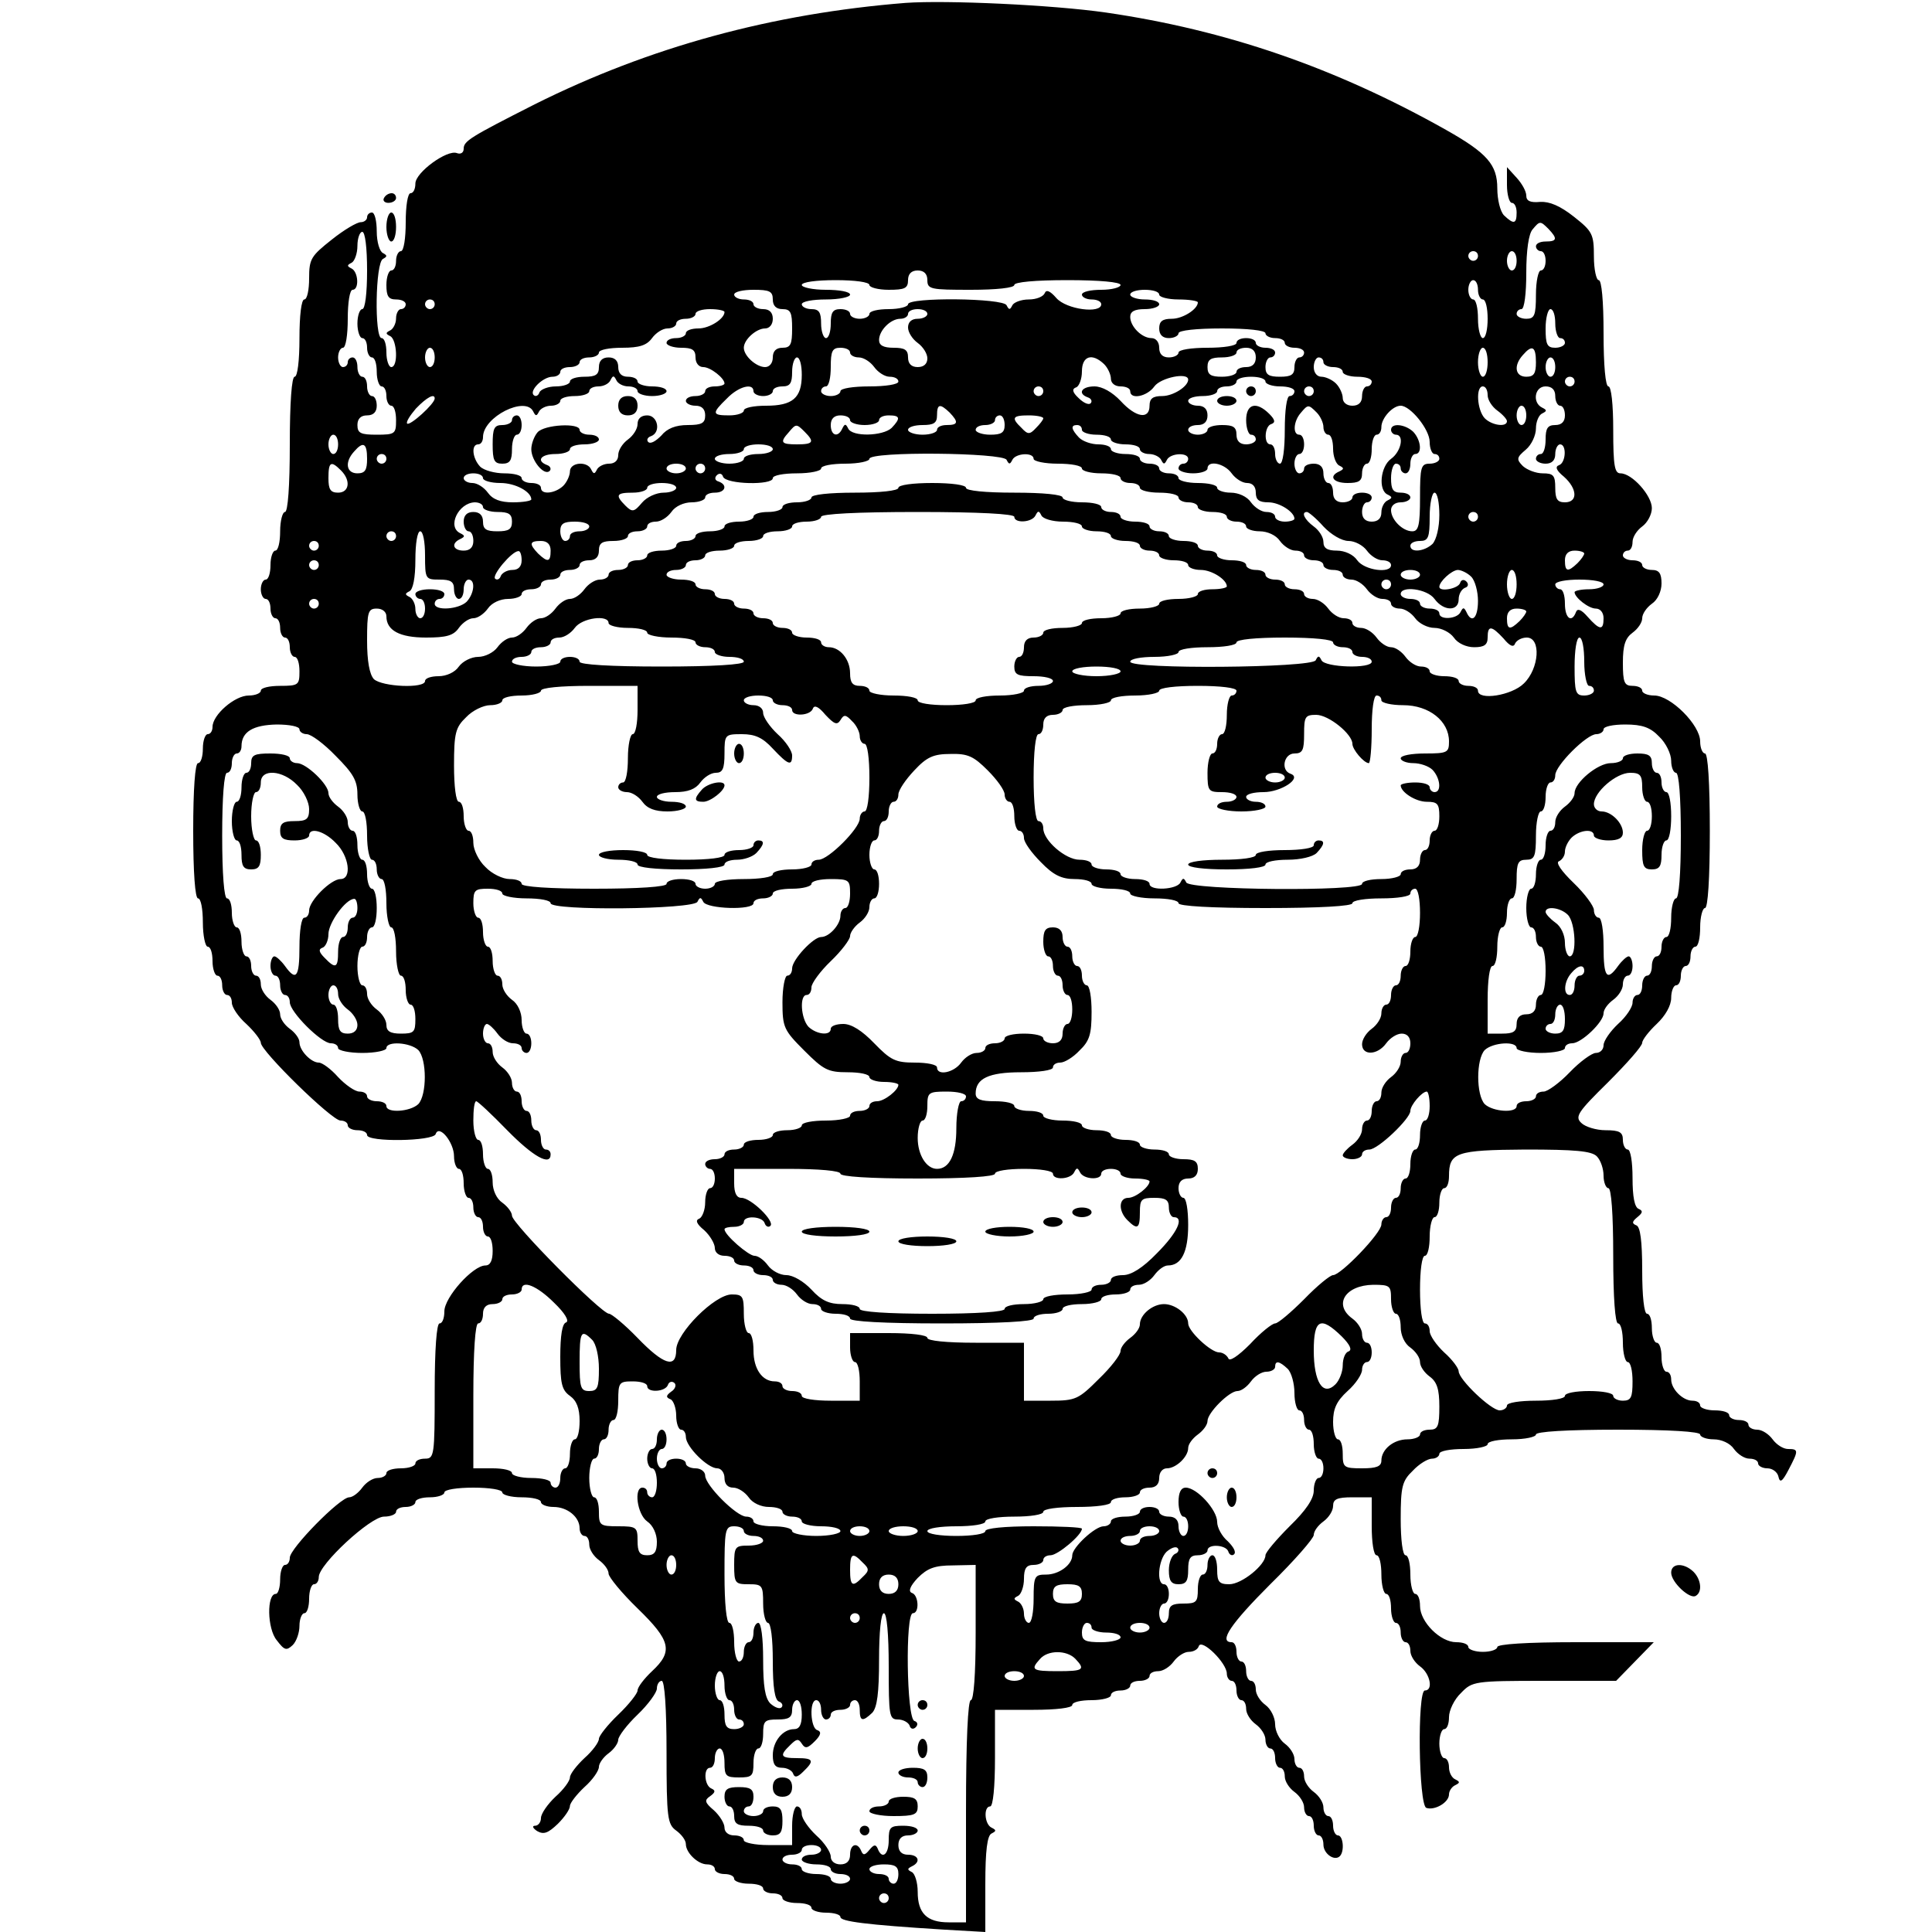 <?xml version="1.0" standalone="no"?>
<!DOCTYPE svg PUBLIC "-//W3C//DTD SVG 20010904//EN"
 "http://www.w3.org/TR/2001/REC-SVG-20010904/DTD/svg10.dtd">
<svg version="1.0" xmlns="http://www.w3.org/2000/svg"
 width="400pt" height="400pt" viewBox="0 0 400 400"
 preserveAspectRatio="xMidYMid meet">
<g transform="translate(0,400) scale(0.1,-0.1)"
fill="#000000" stroke="none">
<path d="M1875 3994 c-276 -22 -530 -91 -768 -210 -134 -68 -147 -76 -147 -92
0 -8 -6 -12 -14 -9 -20 8 -86 -40 -86 -63 0 -11 -4 -20 -10 -20 -6 0 -10 -27
-10 -60 0 -33 -4 -60 -10 -60 -5 0 -10 -9 -10 -20 0 -11 -4 -20 -10 -20 -5 0
-10 -13 -10 -30 0 -23 4 -30 20 -30 11 0 20 -4 20 -10 0 -5 -4 -10 -10 -10 -5
0 -10 -9 -10 -19 0 -11 -6 -22 -12 -25 -10 -5 -10 -7 0 -12 14 -7 17 -64 2
-64 -5 0 -10 14 -10 30 0 17 -4 30 -10 30 -15 0 -13 157 3 164 9 5 9 7 0 12
-7 3 -13 23 -13 45 0 21 -4 39 -10 39 -5 0 -10 -4 -10 -10 0 -5 -6 -10 -13
-10 -8 0 -35 -16 -60 -36 -43 -34 -47 -40 -47 -80 0 -24 -4 -44 -10 -44 -6 0
-10 -33 -10 -80 0 -47 -4 -80 -10 -80 -6 0 -10 -53 -10 -140 0 -87 -4 -140
-10 -140 -5 0 -10 -18 -10 -40 0 -22 -4 -40 -10 -40 -5 0 -10 -13 -10 -30 0
-16 -4 -30 -10 -30 -5 0 -10 -9 -10 -20 0 -11 5 -20 10 -20 6 0 10 -9 10 -20
0 -11 5 -20 10 -20 6 0 10 -9 10 -20 0 -11 5 -20 10 -20 6 0 10 -9 10 -20 0
-11 5 -20 10 -20 6 0 10 -13 10 -30 0 -28 -2 -30 -40 -30 -22 0 -40 -4 -40
-10 0 -5 -11 -10 -25 -10 -29 0 -75 -40 -75 -65 0 -8 -4 -15 -10 -15 -5 0 -10
-13 -10 -30 0 -16 -4 -30 -10 -30 -6 0 -10 -53 -10 -140 0 -87 4 -140 10 -140
6 0 10 -22 10 -50 0 -27 5 -50 10 -50 6 0 10 -13 10 -30 0 -16 5 -30 10 -30 6
0 10 -9 10 -20 0 -11 5 -20 10 -20 6 0 10 -7 10 -16 0 -9 13 -29 30 -44 16
-15 30 -33 30 -39 0 -17 147 -161 165 -161 8 0 15 -4 15 -10 0 -5 9 -10 20
-10 11 0 20 -4 20 -10 0 -15 137 -13 142 2 7 21 38 -17 38 -46 0 -14 5 -26 10
-26 6 0 10 -13 10 -30 0 -16 5 -30 10 -30 6 0 10 -9 10 -20 0 -11 5 -20 10
-20 6 0 10 -9 10 -20 0 -11 5 -20 10 -20 6 0 10 -13 10 -30 0 -20 -5 -30 -15
-30 -26 0 -85 -66 -85 -95 0 -14 -4 -25 -10 -25 -6 0 -10 -53 -10 -140 0 -133
-1 -140 -20 -140 -11 0 -20 -4 -20 -10 0 -5 -13 -10 -30 -10 -16 0 -30 -4 -30
-10 0 -5 -8 -10 -18 -10 -10 0 -24 -9 -32 -20 -8 -11 -20 -20 -27 -20 -19 0
-123 -106 -123 -125 0 -8 -4 -15 -10 -15 -5 0 -10 -13 -10 -30 0 -16 -4 -30
-9 -30 -19 0 -18 -72 2 -96 16 -21 20 -22 33 -10 8 8 14 26 14 40 0 14 5 26
10 26 6 0 10 14 10 30 0 17 5 30 10 30 6 0 10 7 10 15 0 26 107 125 135 125
14 0 25 5 25 10 0 6 9 10 20 10 11 0 20 5 20 10 0 6 14 10 30 10 17 0 30 5 30
10 0 6 27 10 60 10 33 0 60 -4 60 -10 0 -5 18 -10 40 -10 22 0 40 -4 40 -10 0
-5 12 -10 26 -10 29 0 54 -21 54 -44 0 -9 5 -16 10 -16 6 0 10 -8 10 -18 0
-10 9 -24 20 -32 11 -8 20 -20 20 -28 0 -7 27 -40 60 -72 69 -67 74 -89 30
-130 -16 -15 -30 -33 -30 -40 0 -6 -18 -29 -40 -50 -22 -21 -40 -44 -40 -50 0
-7 -13 -25 -30 -40 -16 -15 -30 -33 -30 -40 0 -7 -13 -25 -30 -40 -16 -15 -30
-35 -30 -44 0 -9 -6 -16 -12 -16 -7 0 -5 -5 4 -11 14 -8 23 -4 43 15 14 14 25
30 25 37 0 6 14 24 30 39 17 15 30 34 30 42 0 7 9 20 20 28 11 8 20 21 20 28
0 7 18 31 40 52 22 21 40 46 40 54 0 9 5 16 10 16 6 0 10 -56 10 -148 0 -136
2 -149 20 -162 11 -8 20 -20 20 -28 0 -18 25 -42 44 -42 9 0 16 -4 16 -10 0
-5 9 -10 20 -10 11 0 20 -4 20 -10 0 -5 14 -10 30 -10 17 0 30 -4 30 -10 0 -5
9 -10 20 -10 11 0 20 -4 20 -10 0 -5 14 -10 30 -10 17 0 30 -4 30 -10 0 -5 14
-10 30 -10 17 0 30 -4 30 -9 0 -9 52 -16 213 -26 l87 -5 0 99 c0 70 4 101 13
105 10 5 10 7 0 12 -15 7 -17 44 -3 44 6 0 10 40 10 100 l0 100 80 0 c47 0 80
4 80 10 0 6 18 10 40 10 22 0 40 5 40 10 0 6 9 10 20 10 11 0 20 5 20 10 0 6
9 10 20 10 11 0 20 5 20 10 0 6 8 10 18 10 10 0 24 9 32 20 8 11 22 20 31 20
10 0 19 5 21 12 6 16 58 -35 58 -57 0 -8 5 -15 10 -15 6 0 10 -9 10 -20 0 -11
5 -20 10 -20 6 0 10 -8 10 -18 0 -10 9 -24 20 -32 11 -8 20 -22 20 -32 0 -10
5 -18 10 -18 6 0 10 -9 10 -20 0 -11 5 -20 10 -20 6 0 10 -8 10 -18 0 -10 9
-24 20 -32 11 -8 20 -22 20 -32 0 -10 5 -18 10 -18 6 0 10 -9 10 -20 0 -11 5
-20 10 -20 6 0 10 -9 10 -19 0 -19 23 -35 34 -24 10 10 7 43 -4 43 -5 0 -10 9
-10 20 0 11 -4 20 -10 20 -5 0 -10 8 -10 18 0 10 -9 24 -20 32 -11 8 -20 22
-20 32 0 10 -4 18 -10 18 -5 0 -10 8 -10 18 0 10 -9 24 -20 32 -11 8 -20 26
-20 40 0 14 -9 32 -20 40 -11 8 -20 22 -20 32 0 10 -4 18 -10 18 -5 0 -10 9
-10 20 0 11 -4 20 -10 20 -5 0 -10 9 -10 20 0 11 -4 20 -10 20 -28 0 -1 39 80
120 50 49 90 95 90 102 0 8 9 20 20 28 11 8 20 22 20 32 0 14 8 18 40 18 l40
0 0 -60 c0 -33 4 -60 10 -60 6 0 10 -18 10 -40 0 -22 5 -40 10 -40 6 0 10 -13
10 -30 0 -16 5 -30 10 -30 6 0 10 -9 10 -20 0 -11 5 -20 10 -20 6 0 10 -8 10
-18 0 -10 9 -24 20 -32 21 -15 28 -50 10 -50 -16 0 -13 -237 3 -243 17 -6 47
11 47 28 0 7 6 16 13 19 10 5 10 7 0 12 -7 3 -13 14 -13 25 0 10 -4 19 -10 19
-5 0 -10 14 -10 30 0 17 5 30 10 30 6 0 10 11 10 25 0 14 11 37 25 50 23 24
28 25 173 25 l148 0 39 40 39 40 -162 0 c-101 0 -162 -4 -162 -10 0 -5 -13
-10 -30 -10 -16 0 -30 5 -30 10 0 6 -11 10 -25 10 -33 0 -75 42 -75 75 0 14
-4 25 -10 25 -5 0 -10 18 -10 40 0 22 -4 40 -10 40 -6 0 -10 32 -10 75 0 67 3
79 25 100 13 14 31 25 40 25 8 0 15 5 15 10 0 6 23 10 50 10 28 0 50 5 50 10
0 6 23 10 50 10 28 0 50 5 50 10 0 6 63 10 170 10 107 0 170 -4 170 -10 0 -5
13 -10 28 -10 16 0 34 -8 42 -20 8 -11 22 -20 32 -20 10 0 18 -4 18 -10 0 -5
9 -10 19 -10 11 0 21 -8 23 -17 3 -14 8 -11 21 14 21 40 21 43 -1 43 -10 0
-24 9 -32 20 -8 11 -22 20 -32 20 -10 0 -18 5 -18 10 0 6 -9 10 -20 10 -11 0
-20 5 -20 10 0 6 -13 10 -30 10 -16 0 -30 5 -30 10 0 6 -7 10 -16 10 -20 0
-44 24 -44 44 0 9 -4 16 -10 16 -5 0 -10 14 -10 30 0 17 -4 30 -10 30 -5 0
-10 14 -10 30 0 17 -4 30 -10 30 -6 0 -10 36 -10 89 0 62 -4 91 -12 94 -10 4
-9 8 2 17 11 9 12 13 3 17 -9 3 -13 26 -13 64 0 33 -4 59 -10 59 -5 0 -10 9
-10 20 0 16 -7 20 -36 20 -19 0 -42 7 -50 15 -14 13 -7 23 55 84 39 39 71 75
71 82 0 6 14 24 30 39 18 17 30 38 30 54 0 14 5 26 10 26 6 0 10 9 10 20 0 11
5 20 10 20 6 0 10 9 10 20 0 11 5 20 10 20 6 0 10 18 10 40 0 22 5 40 10 40 6
0 10 60 10 160 0 100 -4 160 -10 160 -5 0 -10 11 -10 25 0 34 -61 95 -95 95
-14 0 -25 5 -25 10 0 6 -9 10 -20 10 -17 0 -20 7 -20 48 0 36 5 51 20 62 11 8
20 21 20 30 0 9 9 22 20 30 12 8 20 26 20 42 0 21 -5 28 -20 28 -11 0 -20 5
-20 10 0 6 -9 10 -20 10 -11 0 -20 5 -20 10 0 6 5 10 10 10 6 0 10 8 10 18 0
10 9 24 20 32 11 8 20 25 20 38 0 26 -41 72 -65 72 -12 0 -15 15 -15 90 0 53
-4 90 -10 90 -6 0 -10 43 -10 110 0 67 -4 110 -10 110 -5 0 -10 22 -10 49 0
46 -3 52 -41 82 -29 23 -51 32 -70 31 -21 -2 -29 2 -29 13 0 9 -9 25 -20 37
l-20 22 0 -37 c0 -20 5 -37 10 -37 6 0 10 -9 10 -20 0 -24 -6 -25 -26 -6 -8 8
-14 33 -14 56 0 49 -21 73 -106 121 -231 130 -457 207 -704 243 -111 16 -331
26 -415 20z m1331 -468 c19 -20 18 -26 -6 -26 -11 0 -20 -4 -20 -10 0 -5 5
-10 10 -10 6 0 10 -9 10 -20 0 -11 -4 -20 -10 -20 -5 0 -10 -22 -10 -50 0 -43
-3 -50 -20 -50 -11 0 -20 5 -20 10 0 6 5 10 10 10 6 0 10 32 10 75 0 47 5 81
13 90 15 18 16 18 33 1z m-2446 -86 c0 -47 -4 -80 -10 -80 -5 0 -10 -13 -10
-30 0 -16 5 -30 10 -30 6 0 10 -9 10 -20 0 -11 5 -20 10 -20 6 0 10 -13 10
-30 0 -16 5 -30 10 -30 6 0 10 -9 10 -20 0 -11 5 -20 10 -20 6 0 10 -13 10
-30 0 -28 -2 -30 -40 -30 -33 0 -40 3 -40 20 0 13 7 20 20 20 13 0 20 7 20 20
0 11 -4 20 -10 20 -5 0 -10 9 -10 20 0 11 -4 20 -10 20 -5 0 -10 9 -10 20 0
11 -4 20 -10 20 -5 0 -10 -4 -10 -10 0 -5 -4 -10 -10 -10 -5 0 -10 9 -10 20 0
11 5 20 10 20 6 0 10 27 10 60 0 33 4 60 10 60 14 0 12 37 -2 44 -10 5 -10 7
0 12 6 3 12 19 12 35 0 16 5 29 10 29 6 0 10 -33 10 -80z m2300 30 c0 -5 -4
-10 -10 -10 -5 0 -10 5 -10 10 0 6 5 10 10 10 6 0 10 -4 10 -10z m80 -10 c0
-11 -4 -20 -10 -20 -5 0 -10 9 -10 20 0 11 5 20 10 20 6 0 10 -9 10 -20z
m-1220 -40 c0 -19 7 -20 90 -20 53 0 90 4 90 10 0 6 43 10 110 10 67 0 110 -4
110 -10 0 -5 -18 -10 -40 -10 -22 0 -40 -4 -40 -10 0 -5 9 -10 20 -10 11 0 20
-4 20 -10 0 -20 -72 -11 -93 13 -13 15 -21 18 -24 10 -3 -7 -17 -13 -33 -13
-16 0 -31 -6 -34 -12 -5 -10 -7 -10 -12 0 -7 15 -204 17 -204 2 0 -5 -18 -10
-40 -10 -22 0 -40 -4 -40 -10 0 -5 -9 -10 -20 -10 -11 0 -20 5 -20 10 0 6 -9
10 -20 10 -16 0 -20 -7 -20 -30 0 -16 -4 -30 -10 -30 -5 0 -10 14 -10 30 0 23
-4 30 -20 30 -11 0 -20 5 -20 10 0 6 23 10 50 10 28 0 50 5 50 10 0 6 -22 10
-50 10 -27 0 -50 5 -50 10 0 6 30 10 70 10 40 0 70 -4 70 -10 0 -5 18 -10 40
-10 33 0 40 3 40 20 0 13 7 20 20 20 13 0 20 -7 20 -20z m1140 -20 c0 -11 5
-20 10 -20 6 0 10 -18 10 -40 0 -22 -4 -40 -10 -40 -5 0 -10 18 -10 40 0 22
-4 40 -10 40 -5 0 -10 9 -10 20 0 11 5 20 10 20 6 0 10 -9 10 -20z m-1460 -20
c0 -13 7 -20 20 -20 17 0 20 -7 20 -40 0 -33 -3 -40 -20 -40 -13 0 -20 -7 -20
-20 0 -12 -7 -20 -16 -20 -18 0 -44 23 -44 40 0 17 26 40 44 40 9 0 16 8 16
20 0 13 -7 20 -20 20 -11 0 -20 5 -20 10 0 6 -9 10 -20 10 -11 0 -20 5 -20 10
0 6 18 10 40 10 33 0 40 -3 40 -20z m800 10 c0 -5 18 -10 40 -10 22 0 40 -3
40 -6 0 -14 -31 -34 -54 -34 -19 0 -26 -5 -26 -20 0 -13 7 -20 20 -20 11 0 20
5 20 10 0 6 37 10 90 10 53 0 90 -4 90 -10 0 -5 9 -10 20 -10 11 0 20 -4 20
-10 0 -5 9 -10 20 -10 11 0 20 -4 20 -10 0 -5 -4 -10 -10 -10 -5 0 -10 -9 -10
-20 0 -16 -7 -20 -30 -20 -23 0 -30 4 -30 20 0 11 5 20 10 20 6 0 10 5 10 10
0 6 -9 10 -20 10 -11 0 -20 5 -20 10 0 6 -9 10 -20 10 -11 0 -20 -4 -20 -10 0
-6 -27 -10 -60 -10 -33 0 -60 -4 -60 -10 0 -5 -9 -10 -20 -10 -13 0 -20 7 -20
20 0 12 -7 20 -16 20 -20 0 -44 24 -44 44 0 11 9 16 30 16 17 0 30 5 30 10 0
6 -13 10 -30 10 -16 0 -30 5 -30 10 0 6 14 10 30 10 17 0 30 -4 30 -10z
m-1500 -20 c0 -5 -4 -10 -10 -10 -5 0 -10 5 -10 10 0 6 5 10 10 10 6 0 10 -4
10 -10z m600 -16 c0 -14 -31 -34 -54 -34 -14 0 -26 -4 -26 -10 0 -5 -9 -10
-20 -10 -11 0 -20 -4 -20 -10 0 -5 14 -10 30 -10 23 0 30 -4 30 -20 0 -12 7
-20 16 -20 15 0 44 -23 44 -34 0 -3 -9 -6 -20 -6 -11 0 -20 -4 -20 -10 0 -5
-9 -10 -20 -10 -11 0 -20 -4 -20 -10 0 -5 9 -10 20 -10 13 0 20 -7 20 -20 0
-16 -7 -20 -36 -20 -25 0 -43 -7 -55 -22 -11 -11 -22 -18 -27 -13 -4 4 -1 10
6 12 21 8 14 43 -8 43 -13 0 -20 -7 -20 -18 0 -10 -9 -24 -20 -32 -11 -8 -20
-22 -20 -32 0 -11 -7 -18 -19 -18 -11 0 -22 -6 -25 -12 -5 -10 -7 -10 -12 0
-8 18 -44 15 -44 -4 0 -8 -6 -22 -14 -30 -17 -16 -46 -19 -46 -4 0 6 -9 10
-20 10 -11 0 -20 5 -20 10 0 6 -16 10 -36 10 -19 0 -42 6 -50 14 -16 17 -19
46 -4 46 6 0 10 7 10 15 0 42 88 86 104 53 5 -10 7 -10 12 0 3 6 14 12 25 12
10 0 19 5 19 10 0 6 14 10 30 10 17 0 30 5 30 10 0 6 9 10 19 10 11 0 22 6 25
13 5 10 7 10 12 0 3 -7 14 -13 25 -13 10 0 19 -4 19 -10 0 -5 14 -10 30 -10
17 0 30 5 30 10 0 6 -13 10 -30 10 -16 0 -30 5 -30 10 0 6 -9 10 -20 10 -13 0
-20 7 -20 20 0 13 -7 20 -20 20 -13 0 -20 -7 -20 -20 0 -16 -7 -20 -30 -20
-16 0 -30 -4 -30 -10 0 -5 -13 -10 -29 -10 -16 0 -31 -6 -34 -12 -2 -7 -8 -10
-12 -6 -10 9 19 38 39 38 9 0 16 5 16 10 0 6 9 10 20 10 11 0 20 5 20 10 0 6
9 10 20 10 11 0 20 5 20 10 0 6 22 10 48 10 36 0 51 5 62 20 8 11 22 20 32 20
10 0 18 5 18 10 0 6 9 10 20 10 11 0 20 5 20 10 0 6 14 10 30 10 17 0 30 -3
30 -6z m420 -4 c0 -5 -9 -10 -20 -10 -13 0 -20 -7 -20 -18 0 -10 9 -24 20 -32
11 -8 20 -22 20 -32 0 -11 -7 -18 -20 -18 -13 0 -20 7 -20 20 0 16 -7 20 -30
20 -21 0 -30 5 -30 16 0 20 24 44 44 44 9 0 16 5 16 10 0 6 9 10 20 10 11 0
20 -4 20 -10z m1300 -20 c0 -16 5 -30 10 -30 6 0 10 -4 10 -10 0 -5 -9 -10
-20 -10 -17 0 -20 7 -20 40 0 22 5 40 10 40 6 0 10 -13 10 -30z m-2320 -70 c0
-11 -4 -20 -10 -20 -5 0 -10 9 -10 20 0 11 5 20 10 20 6 0 10 -9 10 -20z m860
10 c0 -5 8 -10 18 -10 10 0 24 -9 32 -20 8 -11 22 -20 32 -20 10 0 18 -4 18
-10 0 -6 -27 -10 -60 -10 -33 0 -60 -4 -60 -10 0 -5 -9 -10 -20 -10 -11 0 -20
5 -20 10 0 6 5 10 10 10 6 0 10 18 10 40 0 33 3 40 20 40 11 0 20 -4 20 -10z
m840 -10 c0 -13 -7 -20 -20 -20 -11 0 -20 -4 -20 -10 0 -5 -13 -10 -30 -10
-23 0 -30 4 -30 20 0 16 7 20 30 20 17 0 30 5 30 10 0 6 9 10 20 10 13 0 20
-7 20 -20z m480 -10 c0 -16 -4 -30 -10 -30 -5 0 -10 14 -10 30 0 17 5 30 10
30 6 0 10 -13 10 -30z m100 0 c0 -23 -4 -30 -20 -30 -23 0 -27 23 -7 45 19 22
27 18 27 -15z m-1520 -26 c0 -48 -19 -64 -74 -64 -25 0 -46 -4 -46 -10 0 -5
-13 -10 -30 -10 -36 0 -37 4 -5 35 24 25 55 33 55 15 0 -5 9 -10 20 -10 11 0
20 5 20 10 0 6 9 10 20 10 16 0 20 7 20 30 0 17 5 30 10 30 6 0 10 -16 10 -36z
m626 22 c8 -8 14 -22 14 -30 0 -9 8 -16 20 -16 11 0 20 -4 20 -10 0 -18 35
-11 50 10 13 18 70 30 70 14 0 -14 -31 -34 -54 -34 -19 0 -26 -5 -26 -20 0
-29 -28 -25 -60 10 -17 18 -38 30 -54 30 -27 0 -36 -15 -13 -23 6 -2 9 -8 5
-12 -4 -4 -15 1 -25 11 -13 12 -14 19 -5 22 6 2 12 17 12 33 0 32 21 39 46 15z
m454 4 c0 -5 9 -10 20 -10 11 0 20 -4 20 -10 0 -5 14 -10 30 -10 17 0 30 -4
30 -10 0 -5 -4 -10 -10 -10 -5 0 -10 -9 -10 -20 0 -13 -7 -20 -20 -20 -12 0
-20 7 -20 16 0 8 -6 22 -14 30 -8 8 -22 14 -30 14 -9 0 -16 8 -16 20 0 11 5
20 10 20 6 0 10 -4 10 -10z m480 -10 c0 -11 -4 -20 -10 -20 -5 0 -10 9 -10 20
0 11 5 20 10 20 6 0 10 -9 10 -20z m-600 -30 c0 -5 14 -10 30 -10 17 0 30 -4
30 -10 0 -5 -4 -10 -10 -10 -6 0 -10 -30 -10 -70 0 -40 -4 -70 -10 -70 -5 0
-10 9 -10 20 0 11 -4 20 -10 20 -14 0 -12 38 2 42 9 3 8 9 -4 21 -27 27 -48
21 -48 -13 0 -16 5 -30 10 -30 6 0 10 -4 10 -10 0 -5 -9 -10 -20 -10 -13 0
-20 7 -20 20 0 16 -7 20 -30 20 -16 0 -30 -4 -30 -10 0 -5 -9 -10 -20 -10 -11
0 -20 5 -20 10 0 6 9 10 20 10 13 0 20 7 20 20 0 13 -7 20 -20 20 -11 0 -20 5
-20 10 0 6 14 10 30 10 17 0 30 5 30 10 0 6 9 10 20 10 11 0 20 5 20 10 0 6
14 10 30 10 17 0 30 -4 30 -10z m640 0 c0 -5 -4 -10 -10 -10 -5 0 -10 5 -10
10 0 6 5 10 10 10 6 0 10 -4 10 -10z m-1100 -20 c0 -5 -4 -10 -10 -10 -5 0
-10 5 -10 10 0 6 5 10 10 10 6 0 10 -4 10 -10z m560 0 c0 -5 -4 -10 -10 -10
-5 0 -10 5 -10 10 0 6 5 10 10 10 6 0 10 -4 10 -10z m360 -8 c0 -10 9 -24 20
-32 11 -8 20 -18 20 -22 0 -13 -31 -9 -46 6 -16 17 -19 66 -4 66 6 0 10 -8 10
-18z m140 -2 c0 -11 5 -20 10 -20 6 0 10 -9 10 -20 0 -13 -7 -20 -20 -20 -16
0 -20 -7 -20 -30 0 -16 -4 -30 -10 -30 -5 0 -10 -4 -10 -10 0 -5 9 -10 20 -10
13 0 20 7 20 20 0 11 5 20 10 20 14 0 12 -38 -2 -43 -9 -3 -6 -11 10 -24 28
-25 29 -53 2 -53 -16 0 -20 7 -20 30 0 26 -4 30 -26 30 -14 0 -32 7 -41 15
-14 14 -13 18 6 34 12 10 21 30 21 44 0 14 6 28 13 31 10 5 10 7 0 12 -21 10
-16 44 7 44 13 0 20 -7 20 -20z m-2320 -5 c0 -11 -51 -57 -57 -52 -3 3 6 17
18 31 23 24 39 32 39 21z m1066 -29 c19 -20 18 -26 -6 -26 -11 0 -20 -4 -20
-10 0 -5 -13 -10 -30 -10 -16 0 -30 5 -30 10 0 6 14 10 30 10 23 0 30 4 30 20
0 24 6 25 26 6z m760 0 c8 -8 14 -22 14 -30 0 -9 5 -16 10 -16 6 0 10 -13 10
-29 0 -16 6 -32 13 -35 10 -5 10 -7 0 -12 -23 -10 -13 -24 17 -24 23 0 30 4
30 20 0 11 5 20 10 20 6 0 10 14 10 30 0 17 5 30 10 30 6 0 10 7 10 16 0 18
23 44 40 44 20 0 60 -49 60 -75 0 -14 5 -25 10 -25 6 0 10 -4 10 -10 0 -5 -9
-10 -20 -10 -18 0 -20 -7 -20 -70 0 -57 -3 -70 -16 -70 -20 0 -44 24 -44 44 0
9 8 16 20 16 11 0 20 5 20 10 0 6 -9 10 -20 10 -16 0 -20 7 -20 30 0 17 5 30
10 30 6 0 10 -4 10 -10 0 -5 5 -10 10 -10 6 0 10 9 10 20 0 11 5 20 10 20 15
0 12 29 -4 46 -17 16 -46 19 -46 4 0 -5 5 -10 10 -10 18 0 11 -35 -10 -50 -22
-16 -27 -65 -7 -74 10 -5 10 -7 0 -12 -7 -3 -13 -14 -13 -25 0 -12 -7 -19 -20
-19 -13 0 -20 7 -20 20 0 11 5 20 10 20 6 0 10 5 10 10 0 6 -9 10 -20 10 -11
0 -20 -4 -20 -10 0 -5 -9 -10 -20 -10 -13 0 -20 7 -20 20 0 11 -4 20 -10 20
-5 0 -10 9 -10 20 0 13 -7 20 -20 20 -11 0 -20 -4 -20 -10 0 -5 -4 -10 -10
-10 -5 0 -10 9 -10 20 0 11 5 20 10 20 6 0 10 9 10 20 0 11 -4 20 -10 20 -14
0 -12 28 3 45 15 18 16 18 33 1z m434 -6 c0 -11 -4 -20 -10 -20 -5 0 -10 9
-10 20 0 11 5 20 10 20 6 0 10 -9 10 -20z m-1400 -10 c0 -5 14 -10 30 -10 17
0 30 5 30 10 0 6 9 10 20 10 24 0 25 -6 6 -26 -18 -17 -82 -19 -90 -1 -5 10
-7 10 -12 0 -9 -20 -24 -15 -24 7 0 13 7 20 20 20 11 0 20 -4 20 -10z m320
-10 c0 -16 -7 -20 -30 -20 -16 0 -30 5 -30 10 0 6 9 10 20 10 11 0 20 5 20 10
0 6 5 10 10 10 6 0 10 -9 10 -20z m80 14 c0 -3 -7 -12 -15 -20 -13 -14 -17
-14 -30 0 -22 21 -19 26 15 26 17 0 30 -3 30 -6z m-494 -28 c21 -21 18 -26
-16 -26 -33 0 -36 4 -17 25 15 18 16 18 33 1z m574 4 c0 -5 14 -10 30 -10 17
0 30 -4 30 -10 0 -5 14 -10 30 -10 17 0 30 -4 30 -10 0 -5 9 -10 19 -10 11 0
22 -6 25 -12 5 -10 7 -10 12 0 7 14 44 16 44 2 0 -5 -4 -10 -10 -10 -5 0 -10
-4 -10 -10 0 -5 14 -10 30 -10 17 0 30 5 30 10 0 18 35 11 50 -10 8 -11 22
-20 32 -20 11 0 18 -7 18 -20 0 -15 7 -20 26 -20 23 0 54 -20 54 -34 0 -3 -9
-6 -20 -6 -11 0 -20 5 -20 10 0 6 -8 10 -18 10 -10 0 -24 9 -32 20 -8 12 -26
20 -42 20 -15 0 -28 5 -28 10 0 6 -18 10 -40 10 -22 0 -40 5 -40 10 0 6 -9 10
-20 10 -11 0 -20 5 -20 10 0 6 -9 10 -20 10 -11 0 -20 5 -20 10 0 6 -13 10
-30 10 -16 0 -30 5 -30 10 0 6 -12 10 -26 10 -14 0 -32 6 -40 14 -16 17 -18
26 -4 26 6 0 10 -4 10 -10z m-1540 -30 c0 -11 -4 -20 -10 -20 -5 0 -10 9 -10
20 0 11 5 20 10 20 6 0 10 -9 10 -20z m60 -30 c0 -23 -4 -30 -20 -30 -23 0
-27 23 -7 45 19 22 27 18 27 -15z m840 20 c0 -5 -13 -10 -30 -10 -16 0 -30 -4
-30 -10 0 -5 -13 -10 -30 -10 -16 0 -30 5 -30 10 0 6 14 10 30 10 17 0 30 5
30 10 0 6 14 10 30 10 17 0 30 -4 30 -10z m-800 -20 c0 -5 -4 -10 -10 -10 -5
0 -10 5 -10 10 0 6 5 10 10 10 6 0 10 -4 10 -10z m1284 -2 c5 -10 7 -10 12 0
7 14 44 16 44 2 0 -5 23 -10 50 -10 28 0 50 -4 50 -10 0 -5 18 -10 40 -10 22
0 40 -4 40 -10 0 -5 9 -10 20 -10 11 0 20 -4 20 -10 0 -5 18 -10 40 -10 22 0
40 -4 40 -10 0 -5 9 -10 20 -10 11 0 20 -4 20 -10 0 -5 14 -10 30 -10 17 0 30
-4 30 -10 0 -5 9 -10 20 -10 11 0 20 -4 20 -10 0 -5 13 -10 28 -10 16 0 34 -8
42 -20 8 -11 22 -20 32 -20 10 0 18 -4 18 -10 0 -5 9 -10 20 -10 11 0 20 -4
20 -10 0 -5 9 -10 20 -10 11 0 20 -4 20 -10 0 -5 8 -10 18 -10 10 0 24 -9 32
-20 8 -11 22 -20 32 -20 10 0 18 -4 18 -10 0 -5 8 -10 18 -10 10 0 24 -9 32
-20 8 -11 26 -20 40 -20 14 0 32 -9 40 -20 8 -12 26 -20 42 -20 21 0 28 5 28
20 0 26 8 25 33 -2 13 -16 21 -19 24 -10 3 6 13 12 24 12 30 0 26 -64 -6 -95
-25 -25 -95 -36 -95 -15 0 6 -9 10 -20 10 -11 0 -20 5 -20 10 0 6 -13 10 -30
10 -16 0 -30 5 -30 10 0 6 -8 10 -18 10 -10 0 -24 9 -32 20 -8 11 -21 20 -30
20 -9 0 -22 9 -30 20 -8 11 -22 20 -32 20 -10 0 -18 5 -18 10 0 6 -8 10 -18
10 -10 0 -24 9 -32 20 -8 11 -22 20 -32 20 -10 0 -18 5 -18 10 0 6 -9 10 -20
10 -11 0 -20 5 -20 10 0 6 -9 10 -20 10 -11 0 -20 5 -20 10 0 6 -9 10 -20 10
-11 0 -20 5 -20 10 0 6 -13 10 -30 10 -16 0 -30 5 -30 10 0 6 -9 10 -20 10
-11 0 -20 5 -20 10 0 6 -13 10 -30 10 -16 0 -30 5 -30 10 0 6 -9 10 -20 10
-11 0 -20 5 -20 10 0 6 -13 10 -30 10 -16 0 -30 5 -30 10 0 6 -9 10 -20 10
-11 0 -20 5 -20 10 0 6 -18 10 -40 10 -22 0 -40 5 -40 10 0 6 -40 10 -100 10
-60 0 -100 4 -100 10 0 6 -30 10 -70 10 -40 0 -70 -4 -70 -10 0 -6 -37 -10
-90 -10 -53 0 -90 -4 -90 -10 0 -5 -13 -10 -30 -10 -16 0 -30 -4 -30 -10 0 -5
-13 -10 -30 -10 -16 0 -30 -4 -30 -10 0 -5 -13 -10 -30 -10 -16 0 -30 -4 -30
-10 0 -5 -13 -10 -30 -10 -16 0 -30 -4 -30 -10 0 -5 -9 -10 -20 -10 -11 0 -20
-4 -20 -10 0 -5 -13 -10 -30 -10 -16 0 -30 -4 -30 -10 0 -5 -9 -10 -20 -10
-11 0 -20 -4 -20 -10 0 -5 -9 -10 -20 -10 -11 0 -20 -4 -20 -10 0 -5 -8 -10
-18 -10 -10 0 -24 -9 -32 -20 -8 -11 -21 -20 -30 -20 -9 0 -22 -9 -30 -20 -8
-11 -21 -20 -30 -20 -9 0 -22 -9 -30 -20 -8 -11 -21 -20 -30 -20 -9 0 -22 -9
-30 -20 -8 -11 -26 -20 -40 -20 -14 0 -32 -9 -40 -20 -8 -12 -26 -20 -42 -20
-15 0 -28 -4 -28 -10 0 -16 -89 -12 -106 4 -9 10 -14 37 -14 80 0 59 2 66 20
66 12 0 20 -7 20 -16 0 -29 27 -44 82 -44 42 0 57 4 68 20 8 11 21 20 30 20 9
0 22 9 30 20 8 12 26 20 42 20 15 0 28 5 28 10 0 6 9 10 20 10 11 0 20 5 20
10 0 6 9 10 20 10 11 0 20 5 20 10 0 6 9 10 20 10 11 0 20 5 20 10 0 6 9 10
20 10 13 0 20 7 20 20 0 16 7 20 30 20 17 0 30 5 30 10 0 6 9 10 20 10 11 0
20 5 20 10 0 6 8 10 18 10 10 0 24 9 32 20 8 12 26 20 42 20 15 0 28 5 28 10
0 6 9 10 20 10 22 0 27 16 8 23 -8 2 -9 8 -4 13 5 5 11 4 13 -3 6 -16 103 -18
103 -3 0 6 23 10 50 10 28 0 50 5 50 10 0 6 23 10 50 10 28 0 50 5 50 10 0 16
277 13 284 -2z m-1378 -22 c21 -21 17 -46 -6 -46 -16 0 -20 7 -20 30 0 34 5
37 26 16z m714 4 c0 -5 -9 -10 -20 -10 -11 0 -20 5 -20 10 0 6 9 10 20 10 11
0 20 -4 20 -10z m40 0 c0 -5 -4 -10 -10 -10 -5 0 -10 5 -10 10 0 6 5 10 10 10
6 0 10 -4 10 -10z m-460 -20 c0 -5 16 -10 36 -10 31 0 64 -18 64 -34 0 -3 -17
-6 -38 -6 -26 0 -42 6 -52 20 -8 11 -22 20 -32 20 -10 0 -18 5 -18 10 0 6 9
10 20 10 11 0 20 -4 20 -10z m400 -20 c0 -5 -12 -10 -26 -10 -15 0 -35 -9 -45
-21 -16 -19 -20 -20 -34 -6 -22 22 -19 27 15 27 17 0 30 5 30 10 0 6 14 10 30
10 17 0 30 -4 30 -10z m1580 -56 c0 -26 -6 -51 -14 -60 -17 -16 -46 -19 -46
-4 0 6 9 10 20 10 17 0 20 7 20 50 0 28 5 50 10 50 6 0 10 -21 10 -46z m-1980
16 c0 -5 14 -10 30 -10 23 0 30 -4 30 -20 0 -16 -7 -20 -30 -20 -23 0 -30 4
-30 20 0 13 -7 20 -20 20 -13 0 -20 -7 -20 -20 0 -11 5 -20 10 -20 6 0 10 -9
10 -20 0 -13 -7 -20 -20 -20 -22 0 -27 15 -7 24 10 5 10 7 0 12 -28 13 -4 63
30 64 9 0 17 -4 17 -10z m1100 -20 c0 -14 37 -12 44 3 5 10 7 10 12 0 3 -7 23
-13 45 -13 21 0 39 -4 39 -10 0 -5 14 -10 30 -10 17 0 30 -4 30 -10 0 -5 14
-10 30 -10 17 0 30 -4 30 -10 0 -5 9 -10 20 -10 11 0 20 -4 20 -10 0 -5 14
-10 30 -10 17 0 30 -4 30 -10 0 -5 12 -10 26 -10 23 0 54 -20 54 -34 0 -3 -13
-6 -30 -6 -16 0 -30 -4 -30 -10 0 -5 -18 -10 -40 -10 -22 0 -40 -4 -40 -10 0
-5 -18 -10 -40 -10 -22 0 -40 -4 -40 -10 0 -5 -18 -10 -40 -10 -22 0 -40 -4
-40 -10 0 -5 -18 -10 -40 -10 -22 0 -40 -4 -40 -10 0 -5 -9 -10 -20 -10 -13 0
-20 -7 -20 -20 0 -11 -4 -20 -10 -20 -5 0 -10 -9 -10 -20 0 -17 7 -20 40 -20
22 0 40 -4 40 -10 0 -5 -13 -10 -30 -10 -16 0 -30 -4 -30 -10 0 -5 -22 -10
-50 -10 -27 0 -50 -4 -50 -10 0 -6 -27 -10 -60 -10 -33 0 -60 4 -60 10 0 6
-22 10 -50 10 -27 0 -50 5 -50 10 0 6 -9 10 -20 10 -15 0 -20 7 -20 26 0 29
-21 54 -44 54 -9 0 -16 5 -16 10 0 6 -13 10 -30 10 -16 0 -30 5 -30 10 0 6 -9
10 -20 10 -11 0 -20 5 -20 10 0 6 -9 10 -20 10 -11 0 -20 5 -20 10 0 6 -9 10
-20 10 -11 0 -20 5 -20 10 0 6 -9 10 -20 10 -11 0 -20 5 -20 10 0 6 -9 10 -20
10 -11 0 -20 5 -20 10 0 6 -13 10 -30 10 -16 0 -30 5 -30 10 0 6 9 10 20 10
11 0 20 5 20 10 0 6 9 10 20 10 11 0 20 5 20 10 0 6 14 10 30 10 17 0 30 5 30
10 0 6 14 10 30 10 17 0 30 5 30 10 0 6 14 10 30 10 17 0 30 5 30 10 0 6 14
10 30 10 17 0 30 5 30 10 0 6 73 10 200 10 127 0 200 -4 200 -10z m640 -20
c16 -17 38 -30 52 -30 13 0 30 -9 38 -20 8 -11 22 -20 32 -20 10 0 18 -4 18
-10 0 -18 -55 -11 -70 10 -8 12 -26 20 -42 20 -20 0 -28 5 -28 18 0 10 -9 24
-20 32 -19 14 -27 30 -14 30 3 0 19 -13 34 -30z m320 20 c0 -5 -4 -10 -10 -10
-5 0 -10 5 -10 10 0 6 5 10 10 10 6 0 10 -4 10 -10z m-1840 -20 c0 -5 -9 -10
-20 -10 -11 0 -20 -4 -20 -10 0 -5 -4 -10 -10 -10 -5 0 -10 9 -10 20 0 16 7
20 30 20 17 0 30 -4 30 -10z m-400 -20 c0 -5 -4 -10 -10 -10 -5 0 -10 5 -10
10 0 6 5 10 10 10 6 0 10 -4 10 -10z m60 -40 c0 -49 1 -50 30 -50 23 0 30 -4
30 -20 0 -11 5 -20 10 -20 6 0 10 9 10 20 0 11 5 20 10 20 15 0 12 -29 -4 -46
-17 -16 -66 -19 -66 -4 0 6 5 10 10 10 6 0 10 5 10 10 0 6 -13 10 -30 10 -16
0 -30 -4 -30 -10 0 -5 5 -10 10 -10 6 0 10 -9 10 -20 0 -11 -4 -20 -10 -20 -5
0 -10 9 -10 19 0 11 -6 22 -12 25 -10 5 -10 7 0 12 7 4 12 27 12 65 0 33 4 59
10 59 6 0 10 -22 10 -50z m-220 20 c0 -5 -4 -10 -10 -10 -5 0 -10 5 -10 10 0
6 5 10 10 10 6 0 10 -4 10 -10z m480 -10 c0 -24 -6 -25 -26 -6 -19 20 -18 26
6 26 13 0 20 -7 20 -20z m-60 -20 c0 -13 -7 -20 -19 -20 -11 0 -21 -6 -24 -12
-2 -7 -8 -10 -12 -6 -7 7 34 56 48 57 4 1 7 -8 7 -19z m2200 14 c0 -3 -6 -12
-14 -20 -20 -19 -26 -18 -26 6 0 13 7 20 20 20 11 0 20 -3 20 -6z m-2620 -24
c0 -5 -4 -10 -10 -10 -5 0 -10 5 -10 10 0 6 5 10 10 10 6 0 10 -4 10 -10z
m2280 -20 c0 -5 -9 -10 -20 -10 -11 0 -20 5 -20 10 0 6 9 10 20 10 11 0 20 -4
20 -10z m106 -4 c8 -8 14 -31 14 -50 0 -36 -13 -48 -24 -23 -5 10 -7 10 -12 0
-7 -15 -44 -17 -44 -3 0 6 -9 10 -20 10 -11 0 -20 5 -20 10 0 6 -9 10 -20 10
-11 0 -20 5 -20 10 0 18 55 11 70 -10 19 -26 50 -26 50 -1 0 11 6 21 13 24 7
2 8 8 3 13 -5 5 -11 4 -13 -3 -4 -12 -43 -19 -43 -8 0 11 25 34 38 35 7 0 20
-6 28 -14z m94 -16 c0 -16 -4 -30 -10 -30 -5 0 -10 14 -10 30 0 17 5 30 10 30
6 0 10 -13 10 -30z m-260 0 c0 -5 -4 -10 -10 -10 -5 0 -10 5 -10 10 0 6 5 10
10 10 6 0 10 -4 10 -10z m440 0 c0 -5 -13 -10 -30 -10 -16 0 -30 -3 -30 -6 0
-11 29 -34 44 -34 9 0 16 -8 16 -20 0 -26 -8 -25 -33 3 -13 15 -21 18 -24 10
-9 -24 -23 -13 -23 17 0 17 -4 30 -10 30 -5 0 -10 5 -10 10 0 6 23 10 50 10
28 0 50 -4 50 -10z m-2660 -40 c0 -5 -4 -10 -10 -10 -5 0 -10 5 -10 10 0 6 5
10 10 10 6 0 10 -4 10 -10z m2500 -16 c0 -3 -6 -12 -14 -20 -20 -19 -26 -18
-26 6 0 13 7 20 20 20 11 0 20 -3 20 -6z m-1900 -24 c0 -5 18 -10 40 -10 22 0
40 -4 40 -10 0 -5 23 -10 50 -10 28 0 50 -4 50 -10 0 -5 9 -10 20 -10 11 0 20
-4 20 -10 0 -5 14 -10 30 -10 17 0 30 -4 30 -10 0 -6 -63 -10 -170 -10 -107 0
-170 4 -170 10 0 6 -9 10 -20 10 -11 0 -20 -4 -20 -10 0 -5 -22 -10 -50 -10
-27 0 -50 5 -50 10 0 6 9 10 20 10 11 0 20 5 20 10 0 6 9 10 20 10 11 0 20 5
20 10 0 6 8 10 18 10 10 0 24 9 32 20 15 21 70 28 70 10z m1500 -40 c0 -5 9
-10 20 -10 11 0 20 -4 20 -10 0 -5 9 -10 20 -10 11 0 20 -4 20 -10 0 -15 -97
-12 -104 3 -5 10 -7 10 -12 0 -7 -16 -384 -19 -384 -3 0 6 23 10 50 10 28 0
50 5 50 10 0 6 27 10 60 10 33 0 60 4 60 10 0 6 40 10 100 10 60 0 100 -4 100
-10z m520 -40 c0 -27 5 -50 10 -50 6 0 10 -4 10 -10 0 -5 -9 -10 -20 -10 -18
0 -20 7 -20 60 0 33 4 60 10 60 6 0 10 -22 10 -50z m-960 -20 c0 -5 -22 -10
-50 -10 -27 0 -50 5 -50 10 0 6 23 10 50 10 28 0 50 -4 50 -10z m-1000 -80 c0
-27 -4 -50 -10 -50 -5 0 -10 -22 -10 -50 0 -27 -4 -50 -10 -50 -5 0 -10 -4
-10 -10 0 -5 8 -10 18 -10 10 0 24 -9 32 -20 10 -14 26 -20 52 -20 21 0 38 5
38 10 0 6 -13 10 -30 10 -16 0 -30 5 -30 10 0 6 17 10 38 10 26 0 42 6 52 20
8 11 22 20 32 20 14 0 18 8 18 40 0 39 1 40 36 40 27 0 43 -7 64 -30 32 -34
40 -37 40 -14 0 9 -13 29 -30 44 -16 15 -30 35 -30 44 0 9 -8 16 -20 16 -11 0
-20 5 -20 10 0 6 14 10 30 10 17 0 30 -4 30 -10 0 -5 9 -10 20 -10 11 0 20 -4
20 -10 0 -14 38 -12 43 3 3 8 12 4 26 -13 18 -19 24 -22 31 -11 7 12 11 12 24
-2 9 -8 16 -23 16 -31 0 -9 5 -16 10 -16 6 0 10 -30 10 -70 0 -40 -4 -70 -10
-70 -5 0 -10 -7 -10 -15 0 -20 -65 -85 -85 -85 -8 0 -15 -4 -15 -10 0 -5 -18
-10 -40 -10 -22 0 -40 -4 -40 -10 0 -6 -27 -10 -60 -10 -33 0 -60 -4 -60 -10
0 -5 -9 -10 -20 -10 -11 0 -20 5 -20 10 0 6 -13 10 -30 10 -16 0 -30 -4 -30
-10 0 -6 -57 -10 -150 -10 -93 0 -150 4 -150 10 0 6 -11 10 -25 10 -14 0 -37
11 -50 25 -14 13 -25 36 -25 50 0 14 -4 25 -10 25 -5 0 -10 14 -10 30 0 17 -4
30 -10 30 -6 0 -10 32 -10 75 0 67 3 79 25 100 13 14 36 25 50 25 14 0 25 5
25 10 0 6 18 10 40 10 22 0 40 5 40 10 0 6 40 10 100 10 l100 0 0 -50z m1240
40 c0 -5 -4 -10 -10 -10 -5 0 -10 -18 -10 -40 0 -22 -4 -40 -10 -40 -5 0 -10
-9 -10 -20 0 -11 -4 -20 -10 -20 -5 0 -10 -18 -10 -40 0 -38 2 -40 30 -40 17
0 30 -4 30 -10 0 -5 -9 -10 -20 -10 -11 0 -20 -4 -20 -10 0 -5 23 -10 50 -10
28 0 50 5 50 10 0 6 -9 10 -20 10 -11 0 -20 5 -20 10 0 6 16 10 36 10 36 0 81
29 56 38 -21 7 -14 42 8 42 17 0 20 7 20 40 0 36 2 40 25 40 26 0 75 -40 75
-60 0 -12 24 -40 34 -40 3 0 6 32 6 70 0 40 4 70 10 70 6 0 10 -4 10 -10 0 -5
20 -10 45 -10 54 0 95 -33 95 -75 0 -23 -3 -25 -50 -25 -27 0 -50 -4 -50 -10
0 -5 12 -10 26 -10 14 0 32 -6 40 -14 16 -17 19 -46 4 -46 -5 0 -10 5 -10 10
0 6 -13 10 -30 10 -16 0 -30 -3 -30 -6 0 -14 31 -34 54 -34 22 0 26 -4 26 -30
0 -16 -4 -30 -10 -30 -5 0 -10 -9 -10 -20 0 -11 -4 -20 -10 -20 -5 0 -10 -9
-10 -20 0 -13 -7 -20 -20 -20 -11 0 -20 -4 -20 -10 0 -5 -18 -10 -40 -10 -22
0 -40 -4 -40 -10 0 -16 -357 -13 -364 3 -5 10 -7 10 -12 0 -7 -15 -64 -18 -64
-3 0 6 -13 10 -30 10 -16 0 -30 5 -30 10 0 6 -13 10 -30 10 -16 0 -30 5 -30
10 0 6 -11 10 -25 10 -29 0 -75 40 -75 65 0 8 -4 15 -10 15 -6 0 -10 37 -10
90 0 53 4 90 10 90 6 0 10 9 10 20 0 13 7 20 20 20 11 0 20 5 20 10 0 6 23 10
50 10 28 0 50 5 50 10 0 6 23 10 50 10 28 0 50 5 50 10 0 6 33 10 80 10 47 0
80 -4 80 -10z m-1940 -80 c0 -5 7 -10 15 -10 9 0 36 -20 60 -45 36 -36 45 -51
45 -80 0 -19 5 -35 10 -35 6 0 10 -22 10 -50 0 -27 5 -50 10 -50 6 0 10 -9 10
-20 0 -11 5 -20 10 -20 6 0 10 -22 10 -50 0 -27 5 -50 10 -50 6 0 10 -22 10
-50 0 -27 5 -50 10 -50 6 0 10 -13 10 -30 0 -16 5 -30 10 -30 6 0 10 -13 10
-30 0 -27 -3 -30 -30 -30 -22 0 -30 5 -30 18 0 10 -9 24 -20 32 -11 8 -20 22
-20 32 0 10 -4 18 -10 18 -5 0 -10 18 -10 40 0 22 5 40 10 40 6 0 10 9 10 20
0 11 5 20 10 20 6 0 10 18 10 40 0 22 -4 40 -10 40 -5 0 -10 14 -10 30 0 17
-4 30 -10 30 -5 0 -10 14 -10 30 0 17 -4 30 -10 30 -5 0 -10 8 -10 18 0 10 -9
24 -20 32 -11 8 -20 20 -20 28 0 18 -46 62 -65 62 -8 0 -15 5 -15 10 0 6 -18
10 -40 10 -33 0 -40 -3 -40 -20 0 -11 -4 -20 -10 -20 -5 0 -10 -13 -10 -30 0
-16 -4 -30 -10 -30 -5 0 -10 -18 -10 -40 0 -22 5 -40 10 -40 6 0 10 -13 10
-30 0 -23 4 -30 20 -30 16 0 20 7 20 30 0 17 -4 30 -10 30 -5 0 -10 23 -10 50
0 28 5 50 10 50 6 0 10 9 10 20 0 29 45 26 75 -5 14 -13 25 -36 25 -50 0 -21
-5 -25 -30 -25 -23 0 -30 -4 -30 -20 0 -16 7 -20 30 -20 17 0 30 5 30 10 0 18
31 10 55 -15 28 -27 34 -75 10 -75 -20 0 -65 -45 -65 -65 0 -8 -4 -15 -10 -15
-6 0 -10 -27 -10 -60 0 -64 -7 -72 -30 -40 -8 11 -18 20 -22 20 -4 0 -8 -9 -8
-20 0 -11 5 -20 10 -20 6 0 10 -9 10 -20 0 -11 5 -20 10 -20 6 0 10 -7 10 -15
0 -20 65 -85 85 -85 8 0 15 -4 15 -10 0 -5 23 -10 50 -10 28 0 50 5 50 10 0
15 49 12 66 -4 18 -19 18 -93 0 -112 -17 -16 -66 -19 -66 -4 0 6 -9 10 -20 10
-11 0 -20 5 -20 10 0 6 -7 10 -16 10 -9 0 -29 14 -44 30 -15 17 -33 30 -40 30
-16 0 -40 25 -40 42 0 8 -9 20 -20 28 -11 8 -20 21 -20 30 0 9 -9 22 -20 30
-11 8 -20 22 -20 32 0 10 -4 18 -10 18 -5 0 -10 9 -10 20 0 11 -4 20 -10 20
-5 0 -10 14 -10 30 0 17 -4 30 -10 30 -5 0 -10 14 -10 30 0 17 -4 30 -10 30
-6 0 -10 50 -10 130 0 80 4 130 10 130 6 0 10 9 10 20 0 11 5 20 10 20 6 0 10
7 10 15 0 30 24 44 73 45 26 0 47 -4 47 -10z m2815 -15 c14 -13 25 -36 25 -50
0 -14 5 -25 10 -25 6 0 10 -50 10 -130 0 -80 -4 -130 -10 -130 -5 0 -10 -18
-10 -40 0 -22 -4 -40 -10 -40 -5 0 -10 -9 -10 -20 0 -11 -4 -20 -10 -20 -5 0
-10 -9 -10 -20 0 -11 -4 -20 -10 -20 -5 0 -10 -9 -10 -20 0 -11 -4 -20 -10
-20 -5 0 -10 -7 -10 -16 0 -9 -13 -29 -30 -44 -16 -15 -30 -35 -30 -44 0 -9
-7 -16 -16 -16 -8 0 -33 -18 -54 -40 -21 -22 -46 -40 -54 -40 -9 0 -16 -4 -16
-10 0 -5 -9 -10 -20 -10 -11 0 -20 -4 -20 -10 0 -15 -49 -12 -66 4 -18 19 -18
93 0 112 17 16 66 19 66 4 0 -5 23 -10 50 -10 28 0 50 5 50 10 0 6 7 10 15 10
19 0 65 44 65 62 0 8 9 20 20 28 11 8 20 22 20 32 0 10 5 18 10 18 6 0 10 9
10 20 0 11 -4 20 -8 20 -4 0 -14 -9 -22 -20 -23 -32 -30 -24 -30 40 0 33 -4
60 -10 60 -5 0 -10 7 -10 16 0 8 -19 34 -42 56 -26 25 -38 43 -30 45 6 3 12
11 12 20 0 8 6 21 14 29 17 16 46 19 46 4 0 -5 14 -10 30 -10 21 0 30 5 30 16
0 20 -24 44 -44 44 -9 0 -16 7 -16 15 0 25 46 65 75 65 21 0 25 -5 25 -30 0
-16 5 -30 10 -30 6 0 10 -13 10 -30 0 -16 -4 -30 -10 -30 -5 0 -10 -18 -10
-40 0 -33 3 -40 20 -40 16 0 20 7 20 30 0 17 5 30 10 30 6 0 10 23 10 50 0 28
-4 50 -10 50 -5 0 -10 9 -10 20 0 11 -4 20 -10 20 -5 0 -10 9 -10 20 0 16 -7
20 -30 20 -16 0 -30 -4 -30 -10 0 -5 -11 -10 -25 -10 -27 0 -75 -40 -75 -62 0
-8 -9 -20 -20 -28 -11 -8 -20 -22 -20 -32 0 -10 -4 -18 -10 -18 -5 0 -10 -13
-10 -30 0 -16 -4 -30 -10 -30 -5 0 -10 -13 -10 -30 0 -16 -4 -30 -10 -30 -5 0
-10 -18 -10 -40 0 -22 5 -40 10 -40 6 0 10 -9 10 -20 0 -11 5 -20 10 -20 6 0
10 -22 10 -50 0 -27 -4 -50 -10 -50 -5 0 -10 -9 -10 -20 0 -13 -7 -20 -20 -20
-13 0 -20 -7 -20 -20 0 -16 -7 -20 -30 -20 l-30 0 0 70 c0 40 4 70 10 70 6 0
10 18 10 40 0 22 5 40 10 40 6 0 10 14 10 30 0 17 5 30 10 30 6 0 10 18 10 40
0 33 3 40 20 40 17 0 20 7 20 50 0 28 5 50 10 50 6 0 10 14 10 30 0 17 5 30
10 30 6 0 10 7 10 15 0 20 65 85 85 85 8 0 15 5 15 10 0 6 20 10 45 10 35 0
52 -6 70 -25z m-1390 -70 c19 -19 35 -41 35 -50 0 -8 5 -15 10 -15 6 0 10 -13
10 -30 0 -16 5 -30 10 -30 6 0 10 -7 10 -15 0 -9 16 -31 35 -50 26 -27 43 -35
70 -35 19 0 35 -4 35 -10 0 -5 18 -10 40 -10 22 0 40 -4 40 -10 0 -5 23 -10
50 -10 28 0 50 -4 50 -10 0 -6 67 -10 180 -10 113 0 180 4 180 10 0 6 27 10
60 10 33 0 60 4 60 10 0 6 5 10 10 10 6 0 10 -22 10 -50 0 -27 -4 -50 -10 -50
-5 0 -10 -13 -10 -30 0 -16 -4 -30 -10 -30 -5 0 -10 -9 -10 -20 0 -11 -4 -20
-10 -20 -5 0 -10 -9 -10 -20 0 -11 -4 -20 -10 -20 -5 0 -10 -8 -10 -18 0 -10
-9 -24 -20 -32 -11 -8 -20 -22 -20 -32 0 -24 32 -23 50 2 8 11 22 20 32 20 11
0 18 -7 18 -20 0 -11 -4 -20 -10 -20 -5 0 -10 -8 -10 -18 0 -10 -9 -24 -20
-32 -11 -8 -20 -22 -20 -32 0 -10 -4 -18 -10 -18 -5 0 -10 -9 -10 -20 0 -11
-4 -20 -10 -20 -5 0 -10 -8 -10 -18 0 -10 -9 -24 -20 -32 -11 -8 -20 -18 -20
-22 0 -4 9 -8 20 -8 11 0 20 5 20 10 0 6 7 10 15 10 18 0 85 64 85 80 0 12 24
40 34 40 3 0 6 -13 6 -30 0 -16 -4 -30 -10 -30 -5 0 -10 -13 -10 -30 0 -16 -4
-30 -10 -30 -5 0 -10 -13 -10 -30 0 -16 -4 -30 -10 -30 -5 0 -10 -9 -10 -20 0
-11 -4 -20 -10 -20 -5 0 -10 -9 -10 -20 0 -11 -4 -20 -10 -20 -5 0 -10 -7 -10
-15 0 -18 -84 -105 -100 -105 -6 0 -33 -22 -60 -50 -27 -27 -54 -50 -60 -50
-6 0 -30 -19 -52 -43 -25 -25 -43 -37 -45 -29 -3 6 -11 12 -19 12 -17 0 -64
44 -64 60 0 19 -27 40 -50 40 -24 0 -50 -22 -50 -42 0 -8 -9 -20 -20 -28 -11
-8 -20 -20 -20 -27 0 -8 -20 -34 -45 -58 -42 -42 -48 -45 -100 -45 l-55 0 0
60 0 60 -100 0 c-60 0 -100 4 -100 10 0 6 -33 10 -80 10 l-80 0 0 -30 c0 -16
5 -30 10 -30 6 0 10 -18 10 -40 l0 -40 -60 0 c-33 0 -60 4 -60 10 0 6 -9 10
-20 10 -11 0 -20 5 -20 10 0 6 -7 10 -16 10 -26 0 -44 26 -44 64 0 20 -4 36
-10 36 -5 0 -10 18 -10 40 0 36 -2 40 -25 40 -35 0 -115 -80 -115 -115 0 -39
-26 -31 -80 25 -27 28 -54 50 -59 50 -16 0 -201 187 -201 203 0 7 -9 19 -20
27 -12 8 -20 26 -20 42 0 15 -4 28 -10 28 -5 0 -10 14 -10 30 0 17 -4 30 -10
30 -5 0 -10 18 -10 40 0 22 2 40 6 40 3 0 32 -27 64 -60 54 -55 90 -75 90 -50
0 6 -4 10 -10 10 -5 0 -10 9 -10 20 0 11 -4 20 -10 20 -5 0 -10 9 -10 20 0 11
-4 20 -10 20 -5 0 -10 9 -10 20 0 11 -4 20 -10 20 -5 0 -10 8 -10 18 0 10 -9
24 -20 32 -11 8 -20 22 -20 32 0 10 -4 18 -10 18 -5 0 -10 9 -10 20 0 11 4 20
8 20 4 0 14 -9 22 -20 8 -11 22 -20 32 -20 10 0 18 -4 18 -10 0 -5 5 -10 10
-10 6 0 10 9 10 20 0 11 -4 20 -10 20 -5 0 -10 13 -10 28 0 16 -8 34 -20 42
-11 8 -20 22 -20 32 0 10 -4 18 -10 18 -5 0 -10 14 -10 30 0 17 -4 30 -10 30
-5 0 -10 14 -10 30 0 17 -4 30 -10 30 -5 0 -10 14 -10 30 0 27 3 30 30 30 17
0 30 -4 30 -10 0 -5 23 -10 50 -10 28 0 50 -4 50 -10 0 -16 297 -13 304 3 5
10 7 10 12 0 7 -15 104 -18 104 -3 0 6 9 10 20 10 11 0 20 5 20 10 0 6 18 10
40 10 22 0 40 5 40 10 0 6 18 10 40 10 38 0 40 -2 40 -30 0 -16 -4 -30 -10
-30 -5 0 -10 -7 -10 -16 0 -18 -23 -44 -40 -44 -16 0 -60 -47 -60 -65 0 -8 -4
-15 -10 -15 -5 0 -10 -25 -10 -55 0 -52 3 -58 45 -100 40 -40 49 -45 90 -45
25 0 45 -4 45 -10 0 -5 14 -10 30 -10 17 0 30 -3 30 -6 0 -11 -29 -34 -44 -34
-9 0 -16 -4 -16 -10 0 -5 -9 -10 -20 -10 -11 0 -20 -4 -20 -10 0 -5 -22 -10
-50 -10 -27 0 -50 -4 -50 -10 0 -5 -13 -10 -30 -10 -16 0 -30 -4 -30 -10 0 -5
-13 -10 -30 -10 -16 0 -30 -4 -30 -10 0 -5 -9 -10 -20 -10 -11 0 -20 -4 -20
-10 0 -5 -9 -10 -20 -10 -11 0 -20 -4 -20 -10 0 -5 5 -10 10 -10 6 0 10 -9 10
-20 0 -11 -4 -20 -10 -20 -5 0 -10 -13 -10 -29 0 -16 -6 -31 -12 -34 -9 -3 -6
-11 10 -24 12 -11 22 -28 22 -37 0 -9 8 -16 20 -16 11 0 20 -4 20 -10 0 -5 9
-10 20 -10 11 0 20 -4 20 -10 0 -5 9 -10 20 -10 11 0 20 -4 20 -10 0 -5 8 -10
18 -10 10 0 24 -9 32 -20 8 -11 22 -20 32 -20 10 0 18 -4 18 -10 0 -5 14 -10
30 -10 17 0 30 -4 30 -10 0 -6 70 -10 190 -10 120 0 190 4 190 10 0 6 14 10
30 10 17 0 30 5 30 10 0 6 18 10 40 10 22 0 40 5 40 10 0 6 14 10 30 10 17 0
30 5 30 10 0 6 8 10 18 10 10 0 24 9 32 20 8 11 20 20 28 20 28 0 42 28 42 84
0 31 -4 56 -10 56 -5 0 -10 9 -10 20 0 13 7 20 20 20 13 0 20 7 20 20 0 16 -7
20 -30 20 -16 0 -30 5 -30 10 0 6 -13 10 -30 10 -16 0 -30 5 -30 10 0 6 -13
10 -30 10 -16 0 -30 5 -30 10 0 6 -13 10 -30 10 -16 0 -30 5 -30 10 0 6 -18
10 -40 10 -22 0 -40 5 -40 10 0 6 -13 10 -30 10 -16 0 -30 5 -30 10 0 6 -18
10 -40 10 -30 0 -40 4 -40 16 0 31 27 44 94 44 37 0 66 4 66 10 0 6 7 10 15
10 9 0 27 11 40 25 21 20 25 34 25 80 0 30 -4 55 -10 55 -5 0 -10 9 -10 20 0
11 -4 20 -10 20 -5 0 -10 9 -10 20 0 11 -4 20 -10 20 -5 0 -10 9 -10 20 0 13
-7 20 -20 20 -16 0 -20 -7 -20 -30 0 -16 5 -30 10 -30 6 0 10 -9 10 -20 0 -11
5 -20 10 -20 6 0 10 -9 10 -20 0 -11 5 -20 10 -20 6 0 10 -13 10 -30 0 -16 -4
-30 -10 -30 -5 0 -10 -9 -10 -20 0 -13 -7 -20 -20 -20 -11 0 -20 5 -20 10 0 6
-18 10 -40 10 -22 0 -40 -4 -40 -10 0 -5 -9 -10 -20 -10 -11 0 -20 -4 -20 -10
0 -5 -8 -10 -18 -10 -10 0 -24 -9 -32 -20 -15 -21 -50 -28 -50 -10 0 6 -21 10
-46 10 -40 0 -50 5 -84 40 -25 26 -47 40 -64 40 -14 0 -26 -4 -26 -10 0 -15
-29 -12 -46 4 -16 17 -19 66 -4 66 6 0 10 7 10 16 0 8 18 33 40 54 22 21 40
45 40 52 0 7 9 20 20 28 11 8 20 22 20 32 0 10 5 18 10 18 6 0 10 14 10 30 0
17 -4 30 -10 30 -5 0 -10 14 -10 30 0 17 5 30 10 30 6 0 10 9 10 20 0 11 5 20
10 20 6 0 10 9 10 20 0 11 5 20 10 20 6 0 10 7 10 15 0 9 15 31 33 50 26 28
40 34 75 34 36 1 48 -5 77 -34z m615 -15 c0 -5 -9 -10 -20 -10 -11 0 -20 5
-20 10 0 6 9 10 20 10 11 0 20 -4 20 -10z m-1920 -270 c0 -11 -4 -20 -10 -20
-5 0 -10 -9 -10 -20 0 -11 -4 -20 -10 -20 -5 0 -10 -13 -10 -30 0 -34 -5 -37
-28 -13 -12 12 -13 18 -4 21 6 2 12 15 12 28 0 23 35 72 53 73 4 1 7 -8 7 -19z
m2506 -14 c16 -16 19 -86 4 -86 -5 0 -10 13 -10 28 0 16 -8 34 -20 42 -11 8
-20 18 -20 22 0 13 31 9 46 -6z m34 -116 c0 -5 -4 -10 -10 -10 -5 0 -10 -9
-10 -20 0 -11 -4 -20 -10 -20 -14 0 -12 28 3 45 14 17 27 19 27 5z m-2580 -48
c0 -10 9 -24 20 -32 11 -8 20 -22 20 -32 0 -11 -7 -18 -20 -18 -16 0 -20 7
-20 30 0 17 -4 30 -10 30 -5 0 -10 9 -10 20 0 11 5 20 10 20 6 0 10 -8 10 -18z
m2540 -52 c0 -23 -4 -30 -20 -30 -11 0 -20 5 -20 10 0 6 5 10 10 10 6 0 10 9
10 20 0 11 5 20 10 20 6 0 10 -13 10 -30z m-1240 -160 c0 -5 -4 -10 -10 -10
-5 0 -10 -25 -10 -56 0 -54 -14 -84 -40 -84 -22 0 -40 29 -40 64 0 20 5 36 10
36 6 0 10 14 10 30 0 28 2 30 40 30 22 0 40 -4 40 -10z m1306 -124 c8 -8 14
-26 14 -40 0 -14 5 -26 10 -26 6 0 10 -53 10 -140 0 -87 4 -140 10 -140 6 0
10 -18 10 -40 0 -22 5 -40 10 -40 6 0 10 -18 10 -40 0 -33 -3 -40 -20 -40 -11
0 -20 5 -20 10 0 6 -22 10 -50 10 -27 0 -50 -4 -50 -10 0 -6 -27 -10 -60 -10
-33 0 -60 -4 -60 -10 0 -5 -7 -10 -15 -10 -18 0 -85 64 -85 81 0 6 -13 24 -30
39 -16 15 -30 35 -30 44 0 9 -4 16 -10 16 -6 0 -10 30 -10 70 0 40 4 70 10 70
6 0 10 18 10 40 0 22 5 40 10 40 6 0 10 14 10 30 0 17 5 30 10 30 6 0 10 11
10 25 0 49 14 54 158 55 103 0 137 -3 148 -14z m-1566 -36 c0 -6 60 -10 160
-10 100 0 160 4 160 10 0 6 27 10 60 10 33 0 60 -4 60 -10 0 -14 37 -12 44 3
5 10 7 10 12 0 7 -15 44 -17 44 -3 0 6 9 10 20 10 11 0 20 -4 20 -10 0 -5 14
-10 30 -10 17 0 30 -3 30 -6 0 -11 -29 -34 -44 -34 -20 0 -21 -27 -2 -46 21
-21 26 -18 26 16 0 27 3 30 30 30 23 0 30 -4 30 -20 0 -11 5 -20 10 -20 23 0
7 -33 -35 -75 -29 -30 -53 -45 -70 -45 -14 0 -25 -4 -25 -10 0 -5 -9 -10 -20
-10 -11 0 -20 -4 -20 -10 0 -5 -22 -10 -50 -10 -27 0 -50 -4 -50 -10 0 -5 -18
-10 -40 -10 -22 0 -40 -4 -40 -10 0 -6 -57 -10 -150 -10 -93 0 -150 4 -150 10
0 6 -16 10 -36 10 -27 0 -43 7 -64 30 -16 17 -38 30 -52 30 -13 0 -30 9 -38
20 -8 11 -20 20 -28 20 -12 0 -62 43 -62 55 0 3 9 5 20 5 11 0 20 5 20 10 0
14 38 12 43 -2 2 -7 8 -10 12 -6 10 9 -40 58 -60 58 -10 0 -15 10 -15 30 l0
30 110 0 c67 0 110 -4 110 -10z m-593 -267 c23 -22 32 -38 25 -41 -8 -2 -12
-27 -12 -71 0 -55 3 -69 20 -81 14 -10 20 -26 20 -52 0 -21 -4 -38 -10 -38 -5
0 -10 -13 -10 -30 0 -16 -4 -30 -10 -30 -5 0 -10 -9 -10 -20 0 -11 -4 -20 -10
-20 -5 0 -10 5 -10 10 0 6 -18 10 -40 10 -22 0 -40 5 -40 10 0 6 -18 10 -40
10 l-40 0 0 150 c0 93 4 150 10 150 6 0 10 9 10 20 0 13 7 20 20 20 11 0 20 5
20 10 0 6 9 10 20 10 11 0 20 5 20 10 0 21 32 8 67 -27z m1733 7 c0 -16 5 -30
10 -30 6 0 10 -13 10 -28 0 -16 8 -34 20 -42 11 -8 20 -21 20 -30 0 -9 9 -22
20 -30 15 -11 20 -26 20 -62 0 -41 -3 -48 -20 -48 -11 0 -20 -4 -20 -10 0 -5
-12 -10 -26 -10 -29 0 -54 -21 -54 -44 0 -12 -10 -16 -40 -16 -38 0 -40 2 -40
30 0 17 -4 30 -10 30 -5 0 -10 16 -10 36 0 27 7 43 30 64 17 15 30 35 30 44 0
9 5 16 10 16 6 0 10 9 10 20 0 11 -4 20 -10 20 -5 0 -10 8 -10 18 0 10 -9 24
-20 32 -40 29 -15 69 43 70 35 0 37 -2 37 -30z m-102 -77 c17 -17 22 -28 14
-31 -7 -2 -12 -15 -12 -29 0 -13 -7 -31 -15 -39 -26 -26 -45 5 -45 70 0 65 14
72 58 29z m-1552 -7 c8 -8 14 -34 14 -60 0 -39 -3 -46 -20 -46 -18 0 -20 7
-20 60 0 63 3 69 26 46z m1440 -60 c8 -8 14 -31 14 -50 0 -20 5 -36 10 -36 6
0 10 -9 10 -20 0 -11 5 -20 10 -20 6 0 10 -13 10 -30 0 -16 5 -30 10 -30 6 0
10 -9 10 -20 0 -11 -4 -20 -10 -20 -5 0 -10 -12 -10 -26 0 -17 -16 -41 -50
-74 -27 -27 -50 -54 -50 -60 0 -20 -49 -60 -75 -60 -21 0 -25 5 -25 30 0 17
-4 30 -10 30 -5 0 -10 -9 -10 -20 0 -11 -4 -20 -10 -20 -5 0 -10 -13 -10 -30
0 -27 -3 -30 -30 -30 -23 0 -30 -4 -30 -20 0 -11 -4 -20 -10 -20 -5 0 -10 9
-10 20 0 11 5 20 10 20 6 0 10 9 10 20 0 11 -4 20 -10 20 -16 0 -12 50 5 67 9
8 19 12 23 8 4 -4 1 -10 -5 -12 -7 -3 -13 -18 -13 -34 0 -22 5 -29 20 -29 16
0 20 7 20 30 0 23 4 30 20 30 11 0 20 5 20 10 0 14 38 12 43 -2 2 -7 8 -10 12
-6 5 5 -2 16 -13 27 -12 10 -22 28 -22 40 0 25 -42 71 -65 71 -10 0 -15 -10
-15 -30 0 -16 5 -30 10 -30 6 0 10 -9 10 -20 0 -11 -4 -20 -10 -20 -5 0 -10 9
-10 20 0 13 -7 20 -20 20 -11 0 -20 5 -20 10 0 6 -9 10 -20 10 -11 0 -20 -4
-20 -10 0 -5 -13 -10 -30 -10 -16 0 -30 -4 -30 -10 0 -5 -7 -10 -15 -10 -18 0
-65 -44 -65 -60 0 -20 -28 -40 -54 -40 -24 0 -26 -3 -26 -50 0 -27 -4 -50 -10
-50 -5 0 -10 9 -10 19 0 11 -6 22 -12 25 -10 5 -10 7 0 12 6 3 12 19 12 35 0
22 5 29 20 29 11 0 20 5 20 10 0 6 7 10 15 10 15 0 65 42 65 55 0 3 -45 5
-100 5 -60 0 -100 -4 -100 -10 0 -6 -27 -10 -60 -10 -33 0 -60 4 -60 10 0 6
27 10 60 10 33 0 60 4 60 10 0 6 27 10 60 10 33 0 60 4 60 10 0 6 30 10 70 10
40 0 70 4 70 10 0 6 14 10 30 10 17 0 30 5 30 10 0 6 9 10 20 10 13 0 20 7 20
20 0 12 7 20 16 20 19 0 44 24 44 42 0 8 9 20 20 28 11 8 20 20 20 28 0 17 45
62 62 62 8 0 20 9 28 20 8 11 22 20 32 20 10 0 18 5 18 10 0 14 9 12 26 -4z
m-1326 -36 c0 -14 38 -12 43 3 2 6 8 8 13 4 5 -4 2 -13 -6 -18 -11 -8 -12 -12
-2 -16 6 -2 12 -18 12 -34 0 -16 5 -29 10 -29 6 0 10 -7 10 -15 0 -20 45 -65
65 -65 8 0 15 -9 15 -20 0 -13 7 -20 18 -20 10 0 24 -9 32 -20 8 -12 26 -20
42 -20 15 0 28 -4 28 -10 0 -5 9 -10 20 -10 11 0 20 -4 20 -10 0 -5 18 -10 40
-10 22 0 40 -4 40 -10 0 -5 -22 -10 -50 -10 -27 0 -50 5 -50 10 0 6 -18 10
-40 10 -22 0 -40 5 -40 10 0 6 -7 10 -15 10 -20 0 -85 65 -85 85 0 8 -9 15
-20 15 -11 0 -20 5 -20 10 0 6 -9 10 -20 10 -11 0 -20 -4 -20 -10 0 -5 -4 -10
-10 -10 -5 0 -10 9 -10 20 0 11 5 20 10 20 6 0 10 9 10 20 0 11 -4 20 -10 20
-5 0 -10 -9 -10 -20 0 -11 -4 -20 -10 -20 -5 0 -10 -9 -10 -20 0 -11 5 -20 10
-20 6 0 10 -13 10 -30 0 -16 -4 -30 -10 -30 -5 0 -10 5 -10 10 0 6 -4 10 -10
10 -18 0 -11 -55 10 -70 12 -8 20 -26 20 -42 0 -21 -5 -28 -20 -28 -16 0 -20
7 -20 30 0 28 -2 30 -40 30 -38 0 -40 2 -40 30 0 17 -4 30 -10 30 -5 0 -10 18
-10 40 0 22 5 40 10 40 6 0 10 9 10 20 0 11 5 20 10 20 6 0 10 9 10 20 0 11 5
20 10 20 6 0 10 18 10 40 0 38 2 40 30 40 17 0 30 -4 30 -10z m200 -300 c0 -5
9 -10 20 -10 11 0 20 -4 20 -10 0 -5 -13 -10 -30 -10 -28 0 -30 -2 -30 -40 0
-38 2 -40 30 -40 28 0 30 -2 30 -40 0 -22 5 -40 10 -40 6 0 10 -33 10 -79 0
-54 4 -81 13 -84 6 -2 9 -8 5 -12 -4 -4 -14 0 -23 8 -11 11 -15 36 -15 91 0
44 -4 76 -10 76 -5 0 -10 -9 -10 -20 0 -11 -4 -20 -10 -20 -5 0 -10 -9 -10
-20 0 -11 -4 -20 -10 -20 -5 0 -10 18 -10 40 0 22 -4 40 -10 40 -6 0 -10 40
-10 100 0 93 1 100 20 100 11 0 20 -4 20 -10z m260 0 c0 -5 -9 -10 -20 -10
-11 0 -20 5 -20 10 0 6 9 10 20 10 11 0 20 -4 20 -10z m100 0 c0 -5 -13 -10
-30 -10 -16 0 -30 5 -30 10 0 6 14 10 30 10 17 0 30 -4 30 -10z m500 0 c0 -5
-9 -10 -20 -10 -11 0 -20 -4 -20 -10 0 -5 -9 -10 -20 -10 -11 0 -20 5 -20 10
0 6 9 10 20 10 11 0 20 5 20 10 0 6 9 10 20 10 11 0 20 -4 20 -10z m-1000 -70
c0 -11 -4 -20 -10 -20 -5 0 -10 9 -10 20 0 11 5 20 10 20 6 0 10 -9 10 -20z
m386 5 c14 -13 14 -17 0 -30 -21 -22 -26 -19 -26 15 0 34 5 37 26 15z m234
-145 c0 -87 -4 -140 -10 -140 -6 0 -10 -83 -10 -230 l0 -230 -36 0 c-45 0 -64
19 -64 63 0 20 -6 38 -12 41 -10 5 -10 7 0 12 19 9 14 24 -8 24 -13 0 -20 7
-20 20 0 13 7 20 20 20 11 0 20 5 20 10 0 6 -13 10 -30 10 -27 0 -30 -3 -30
-30 0 -30 -14 -41 -23 -17 -4 9 -8 8 -17 -3 -9 -11 -13 -12 -17 -2 -8 19 -23
14 -23 -8 0 -13 -7 -20 -20 -20 -12 0 -20 7 -20 16 0 9 -13 29 -30 44 -16 15
-30 35 -30 44 0 9 -4 16 -10 16 -5 0 -10 -18 -10 -40 l0 -40 -50 0 c-27 0 -50
5 -50 10 0 6 -9 10 -20 10 -12 0 -20 7 -20 16 0 9 -10 25 -22 36 -19 16 -20
21 -8 29 11 8 12 12 3 16 -15 6 -17 43 -3 43 6 0 10 9 10 20 0 11 5 20 10 20
6 0 10 -13 10 -30 0 -27 3 -30 30 -30 27 0 30 3 30 30 0 17 5 30 10 30 6 0 10
14 10 30 0 27 3 30 30 30 23 0 30 4 30 20 0 11 5 20 10 20 6 0 10 -13 10 -30
0 -21 -5 -30 -16 -30 -23 0 -44 -25 -44 -54 0 -19 5 -26 19 -26 11 0 21 -6 23
-12 3 -9 9 -8 21 4 24 23 21 28 -13 28 -34 0 -37 5 -14 27 13 13 17 14 24 3 7
-11 12 -10 27 5 13 13 14 20 5 23 -14 4 -17 62 -2 62 6 0 10 -9 10 -20 0 -11
5 -20 10 -20 6 0 10 5 10 10 0 6 9 10 20 10 11 0 20 5 20 10 0 6 5 10 10 10 6
0 10 -9 10 -20 0 -24 6 -25 26 -6 10 11 14 41 14 110 0 57 4 96 10 96 6 0 10
-43 10 -110 0 -102 1 -110 19 -110 11 0 21 -6 24 -12 2 -8 8 -9 13 -4 5 5 4
11 -3 13 -16 6 -19 223 -3 223 14 0 12 38 -2 42 -8 3 -4 14 12 31 20 20 35 26
73 26 l47 1 0 -140z m-160 100 c0 -13 -7 -20 -20 -20 -13 0 -20 7 -20 20 0 13
7 20 20 20 13 0 20 -7 20 -20z m380 -20 c0 -16 -7 -20 -30 -20 -23 0 -30 4
-30 20 0 16 7 20 30 20 23 0 30 -4 30 -20z m-460 -50 c0 -5 -4 -10 -10 -10 -5
0 -10 5 -10 10 0 6 5 10 10 10 6 0 10 -4 10 -10z m480 -20 c0 -5 14 -10 30
-10 17 0 30 -4 30 -10 0 -5 -18 -10 -40 -10 -33 0 -40 3 -40 20 0 11 5 20 10
20 6 0 10 -4 10 -10z m120 0 c0 -5 -9 -10 -20 -10 -11 0 -20 5 -20 10 0 6 9
10 20 10 11 0 20 -4 20 -10z m-154 -64 c22 -23 17 -26 -36 -26 -53 0 -57 3
-37 25 16 19 55 19 73 1z m-726 -56 c0 -16 5 -30 10 -30 6 0 10 -9 10 -20 0
-11 5 -20 10 -20 6 0 10 -4 10 -10 0 -5 -9 -10 -20 -10 -16 0 -20 7 -20 30 0
17 -4 30 -10 30 -5 0 -10 14 -10 30 0 17 5 30 10 30 6 0 10 -13 10 -30z m620
20 c0 -5 -9 -10 -20 -10 -11 0 -20 5 -20 10 0 6 9 10 20 10 11 0 20 -4 20 -10z
m-420 -360 c0 -5 -9 -10 -20 -10 -11 0 -20 -4 -20 -10 0 -5 14 -10 30 -10 17
0 30 -4 30 -10 0 -5 9 -10 20 -10 11 0 20 -4 20 -10 0 -5 -9 -10 -20 -10 -11
0 -20 5 -20 10 0 6 -13 10 -30 10 -16 0 -30 5 -30 10 0 6 -9 10 -20 10 -11 0
-20 5 -20 10 0 6 9 10 20 10 11 0 20 5 20 10 0 6 9 10 20 10 11 0 20 -4 20
-10z m160 -50 c0 -11 -4 -20 -10 -20 -5 0 -10 5 -10 10 0 6 -9 10 -20 10 -11
0 -20 5 -20 10 0 6 14 10 30 10 23 0 30 -4 30 -20z m-20 -50 c0 -5 -4 -10 -10
-10 -5 0 -10 5 -10 10 0 6 5 10 10 10 6 0 10 -4 10 -10z"/>
<path d="M1280 3160 c0 -13 7 -20 20 -20 13 0 20 7 20 20 0 13 -7 20 -20 20
-13 0 -20 -7 -20 -20z"/>
<path d="M1060 3130 c0 -5 -9 -10 -20 -10 -17 0 -20 -7 -20 -40 0 -33 3 -40
20 -40 16 0 20 7 20 30 0 17 5 30 10 30 6 0 10 9 10 20 0 11 -4 20 -10 20 -5
0 -10 -4 -10 -10z"/>
<path d="M1113 3105 c-7 -8 -13 -24 -13 -35 0 -24 27 -56 38 -45 4 4 1 10 -5
12 -24 9 -13 23 17 23 17 0 30 5 30 10 0 6 14 10 30 10 17 0 30 5 30 10 0 6
-9 10 -20 10 -11 0 -20 5 -20 10 0 15 -73 11 -87 -5z"/>
<path d="M2580 3190 c0 -5 5 -10 10 -10 6 0 10 5 10 10 0 6 -4 10 -10 10 -5 0
-10 -4 -10 -10z"/>
<path d="M2520 3170 c0 -5 9 -10 20 -10 11 0 20 5 20 10 0 6 -9 10 -20 10 -11
0 -20 -4 -20 -10z"/>
<path d="M1520 2440 c0 -11 5 -20 10 -20 6 0 10 9 10 20 0 11 -4 20 -10 20 -5
0 -10 -9 -10 -20z"/>
<path d="M1453 2365 c-17 -19 -16 -25 3 -25 15 0 44 23 44 34 0 12 -35 5 -47
-9z"/>
<path d="M1560 2250 c0 -5 -13 -10 -30 -10 -16 0 -30 -4 -30 -10 0 -6 -33 -10
-80 -10 -47 0 -80 4 -80 10 0 6 -22 10 -50 10 -27 0 -50 -4 -50 -10 0 -5 18
-10 40 -10 22 0 40 -4 40 -10 0 -6 37 -10 90 -10 53 0 90 4 90 10 0 6 12 10
26 10 14 0 32 6 40 14 16 17 18 26 4 26 -5 0 -10 -4 -10 -10z"/>
<path d="M2720 2250 c0 -6 -27 -10 -60 -10 -33 0 -60 -4 -60 -10 0 -6 -30 -10
-70 -10 -40 0 -70 -4 -70 -10 0 -6 33 -10 80 -10 47 0 80 4 80 10 0 6 21 10
46 10 26 0 52 6 60 14 16 17 18 26 4 26 -5 0 -10 -4 -10 -10z"/>
<path d="M2220 1490 c0 -5 9 -10 20 -10 11 0 20 5 20 10 0 6 -9 10 -20 10 -11
0 -20 -4 -20 -10z"/>
<path d="M2160 1470 c0 -5 9 -10 20 -10 11 0 20 5 20 10 0 6 -9 10 -20 10 -11
0 -20 -4 -20 -10z"/>
<path d="M1660 1450 c0 -6 30 -10 70 -10 40 0 70 4 70 10 0 6 -30 10 -70 10
-40 0 -70 -4 -70 -10z"/>
<path d="M2040 1450 c0 -5 23 -10 50 -10 28 0 50 5 50 10 0 6 -22 10 -50 10
-27 0 -50 -4 -50 -10z"/>
<path d="M1860 1430 c0 -6 27 -10 60 -10 33 0 60 4 60 10 0 6 -27 10 -60 10
-33 0 -60 -4 -60 -10z"/>
<path d="M2500 950 c0 -5 5 -10 10 -10 6 0 10 5 10 10 0 6 -4 10 -10 10 -5 0
-10 -4 -10 -10z"/>
<path d="M2540 900 c0 -11 5 -20 10 -20 6 0 10 9 10 20 0 11 -4 20 -10 20 -5
0 -10 -9 -10 -20z"/>
<path d="M1900 470 c0 -5 5 -10 10 -10 6 0 10 5 10 10 0 6 -4 10 -10 10 -5 0
-10 -4 -10 -10z"/>
<path d="M1900 380 c0 -11 5 -20 10 -20 6 0 10 9 10 20 0 11 -4 20 -10 20 -5
0 -10 -9 -10 -20z"/>
<path d="M1860 330 c0 -5 9 -10 20 -10 11 0 20 -4 20 -10 0 -5 5 -10 10 -10 6
0 10 9 10 20 0 16 -7 20 -30 20 -16 0 -30 -4 -30 -10z"/>
<path d="M1600 300 c0 -13 7 -20 20 -20 13 0 20 7 20 20 0 13 -7 20 -20 20
-13 0 -20 -7 -20 -20z"/>
<path d="M1500 280 c0 -11 5 -20 10 -20 6 0 10 -9 10 -20 0 -16 7 -20 30 -20
17 0 30 -4 30 -10 0 -5 9 -10 20 -10 16 0 20 7 20 30 0 23 -4 30 -20 30 -11 0
-20 -4 -20 -10 0 -5 -9 -10 -20 -10 -11 0 -20 5 -20 10 0 6 5 10 10 10 6 0 10
9 10 20 0 16 -7 20 -30 20 -23 0 -30 -4 -30 -20z"/>
<path d="M1840 270 c0 -5 -9 -10 -20 -10 -11 0 -20 -4 -20 -10 0 -5 23 -10 50
-10 43 0 50 3 50 20 0 16 -7 20 -30 20 -16 0 -30 -4 -30 -10z"/>
<path d="M1780 210 c0 -5 5 -10 10 -10 6 0 10 5 10 10 0 6 -4 10 -10 10 -5 0
-10 -4 -10 -10z"/>
<path d="M795 3590 c-3 -5 1 -10 9 -10 9 0 16 5 16 10 0 6 -4 10 -9 10 -6 0
-13 -4 -16 -10z"/>
<path d="M800 3530 c0 -16 5 -30 10 -30 6 0 10 14 10 30 0 17 -4 30 -10 30 -5
0 -10 -13 -10 -30z"/>
<path d="M3460 744 c0 -20 39 -56 51 -48 14 8 11 34 -5 50 -20 19 -46 18 -46
-2z"/>
</g>
</svg>
